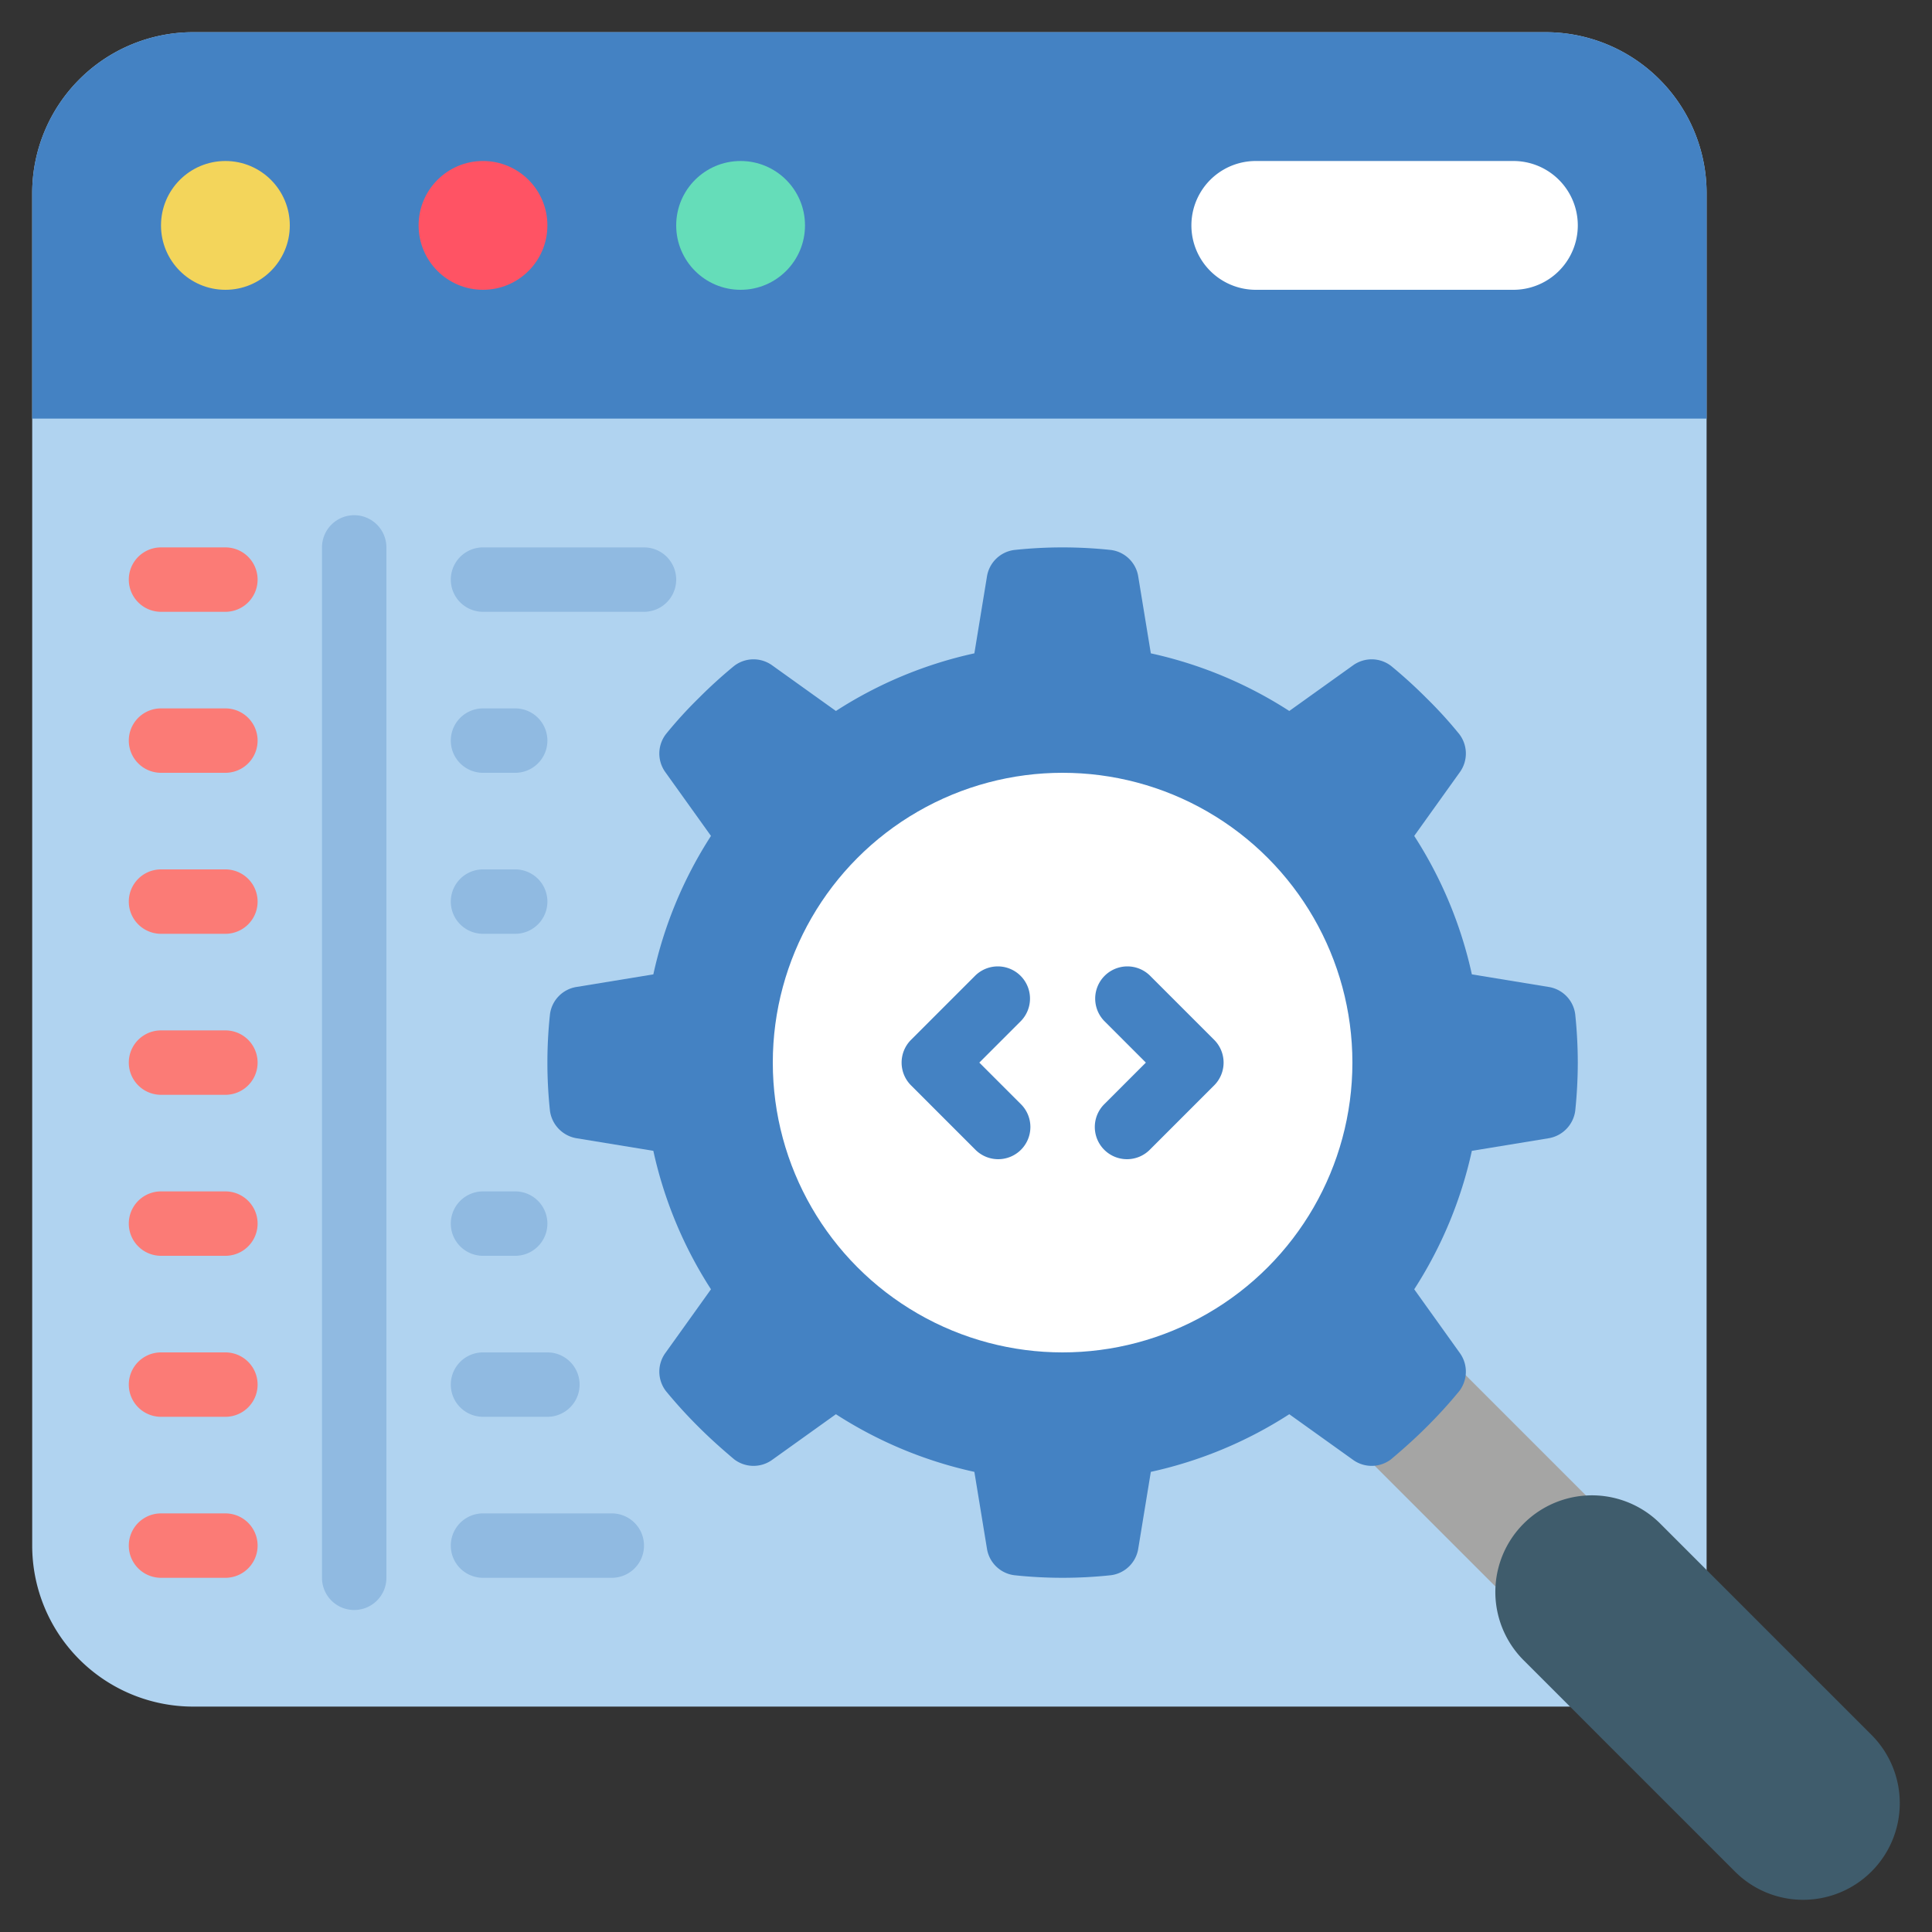 <svg id="fb6415a6-ea2d-40c2-9ed4-d79e47cad4a2" height="512" viewBox="0 0 60 60" width="512" xmlns="http://www.w3.org/2000/svg" data-name="Icons"><rect x="0" y="0" width="60" height="60" fill="#333333" stroke="none"/><path d="m48.76 53h-42.76a5 5 0 0 1 -5-5v-42a5 5 0 0 1 5-5h42a5 5 0 0 1 5 5v42.76z" fill="#b0d3f0"/><path d="m53 6v7h-52v-7a5 5 0 0 1 5-5h42a5 5 0 0 1 5 5z" fill="#4482c3"/><circle cx="7" cy="7" fill="#f3d55b" r="2"/><circle cx="15" cy="7" fill="#ff5364" r="2"/><circle cx="23" cy="7" fill="#65ddb9" r="2"/><path d="m47 9a2 2 0 0 0 0-4h-8a2 2 0 0 0 0 4z" fill="#fff"/><path d="m11 50a1 1 0 0 1 -1-1v-32a1 1 0 0 1 2 0v32a1 1 0 0 1 -1 1z" fill="#90bae1"/><path d="m7 19h-2a1 1 0 0 1 0-2h2a1 1 0 0 1 0 2z" fill="#fb7b76"/><path d="m20 19h-5a1 1 0 0 1 0-2h5a1 1 0 0 1 0 2z" fill="#90bae1"/><path d="m7 24h-2a1 1 0 0 1 0-2h2a1 1 0 0 1 0 2z" fill="#fb7b76"/><path d="m16 24h-1a1 1 0 0 1 0-2h1a1 1 0 0 1 0 2z" fill="#90bae1"/><path d="m7 29h-2a1 1 0 0 1 0-2h2a1 1 0 0 1 0 2z" fill="#fb7b76"/><path d="m16 29h-1a1 1 0 0 1 0-2h1a1 1 0 0 1 0 2z" fill="#90bae1"/><path d="m7 34h-2a1 1 0 0 1 0-2h2a1 1 0 0 1 0 2z" fill="#fb7b76"/><path d="m7 39h-2a1 1 0 0 1 0-2h2a1 1 0 0 1 0 2z" fill="#fb7b76"/><path d="m16 39h-1a1 1 0 0 1 0-2h1a1 1 0 0 1 0 2z" fill="#90bae1"/><path d="m7 44h-2a1 1 0 0 1 0-2h2a1 1 0 0 1 0 2z" fill="#fb7b76"/><path d="m17 44h-2a1 1 0 0 1 0-2h2a1 1 0 0 1 0 2z" fill="#90bae1"/><path d="m7 49h-2a1 1 0 0 1 0-2h2a1 1 0 0 1 0 2z" fill="#fb7b76"/><path d="m19 49h-4a1 1 0 0 1 0-2h4a1 1 0 0 1 0 2z" fill="#90bae1"/><path d="m43.986 43.321h3.988v5.317h-3.988z" fill="#a5a5a4" transform="matrix(.707 -.707 .707 .707 -19.045 45.98)"/><path d="m49 33a14.758 14.758 0 0 1 -.08 1.5 1 1 0 0 1 -.83.85l-2.38.39a13.071 13.071 0 0 1 -1.79 4.3l1.41 1.97a.99.99 0 0 1 -.01 1.19 14.891 14.891 0 0 1 -1.01 1.11c-.36.36-.73.69-1.11 1.01a.99.99 0 0 1 -1.19.01l-1.97-1.41a13.071 13.071 0 0 1 -4.3 1.79l-.39 2.38a.986.986 0 0 1 -.85.83 14.1 14.1 0 0 1 -3 0 .986.986 0 0 1 -.85-.83l-.39-2.38a13.071 13.071 0 0 1 -4.3-1.79l-1.97 1.41a.99.99 0 0 1 -1.19-.01c-.38-.32-.75-.65-1.11-1.01a14.891 14.891 0 0 1 -1.01-1.11.99.99 0 0 1 -.01-1.19l1.41-1.97a13.071 13.071 0 0 1 -1.79-4.3l-2.38-.39a1 1 0 0 1 -.83-.85 14.1 14.1 0 0 1 0-3 .986.986 0 0 1 .83-.85l2.38-.39a13.071 13.071 0 0 1 1.79-4.3l-1.41-1.97a.99.99 0 0 1 .01-1.19 13.141 13.141 0 0 1 1.01-1.11 14.891 14.891 0 0 1 1.11-1.01.99.99 0 0 1 1.19-.01l1.97 1.41a13.071 13.071 0 0 1 4.3-1.79l.39-2.38a.986.986 0 0 1 .85-.83 14.1 14.1 0 0 1 3 0 .986.986 0 0 1 .85.83l.39 2.38a13.071 13.071 0 0 1 4.3 1.79l1.97-1.41a.99.99 0 0 1 1.19.01 14.891 14.891 0 0 1 1.11 1.01 13.141 13.141 0 0 1 1.01 1.11.99.99 0 0 1 .01 1.19l-1.41 1.97a13.071 13.071 0 0 1 1.79 4.3l2.38.39a.986.986 0 0 1 .83.85 14.758 14.758 0 0 1 .08 1.5z" fill="#4482c3"/><circle cx="33" cy="33" fill="#fff" r="9"/><path d="m31 36a1 1 0 0 1 -.707-.293l-2-2a1 1 0 0 1 0-1.414l2-2a1 1 0 0 1 1.414 1.414l-1.293 1.293 1.293 1.293a1 1 0 0 1 -.707 1.707z" fill="#4482c3"/><path d="m35 36a1 1 0 0 1 -.707-1.707l1.293-1.293-1.293-1.293a1 1 0 0 1 1.414-1.414l2 2a1 1 0 0 1 0 1.414l-2 2a1 1 0 0 1 -.707.293z" fill="#4482c3"/><path d="m56 59a2.988 2.988 0 0 1 -2.121-.879l-6.561-6.56a3 3 0 1 1 4.243-4.243l6.56 6.561a3 3 0 0 1 -2.121 5.121z" fill="#3f5c6c"/></svg>